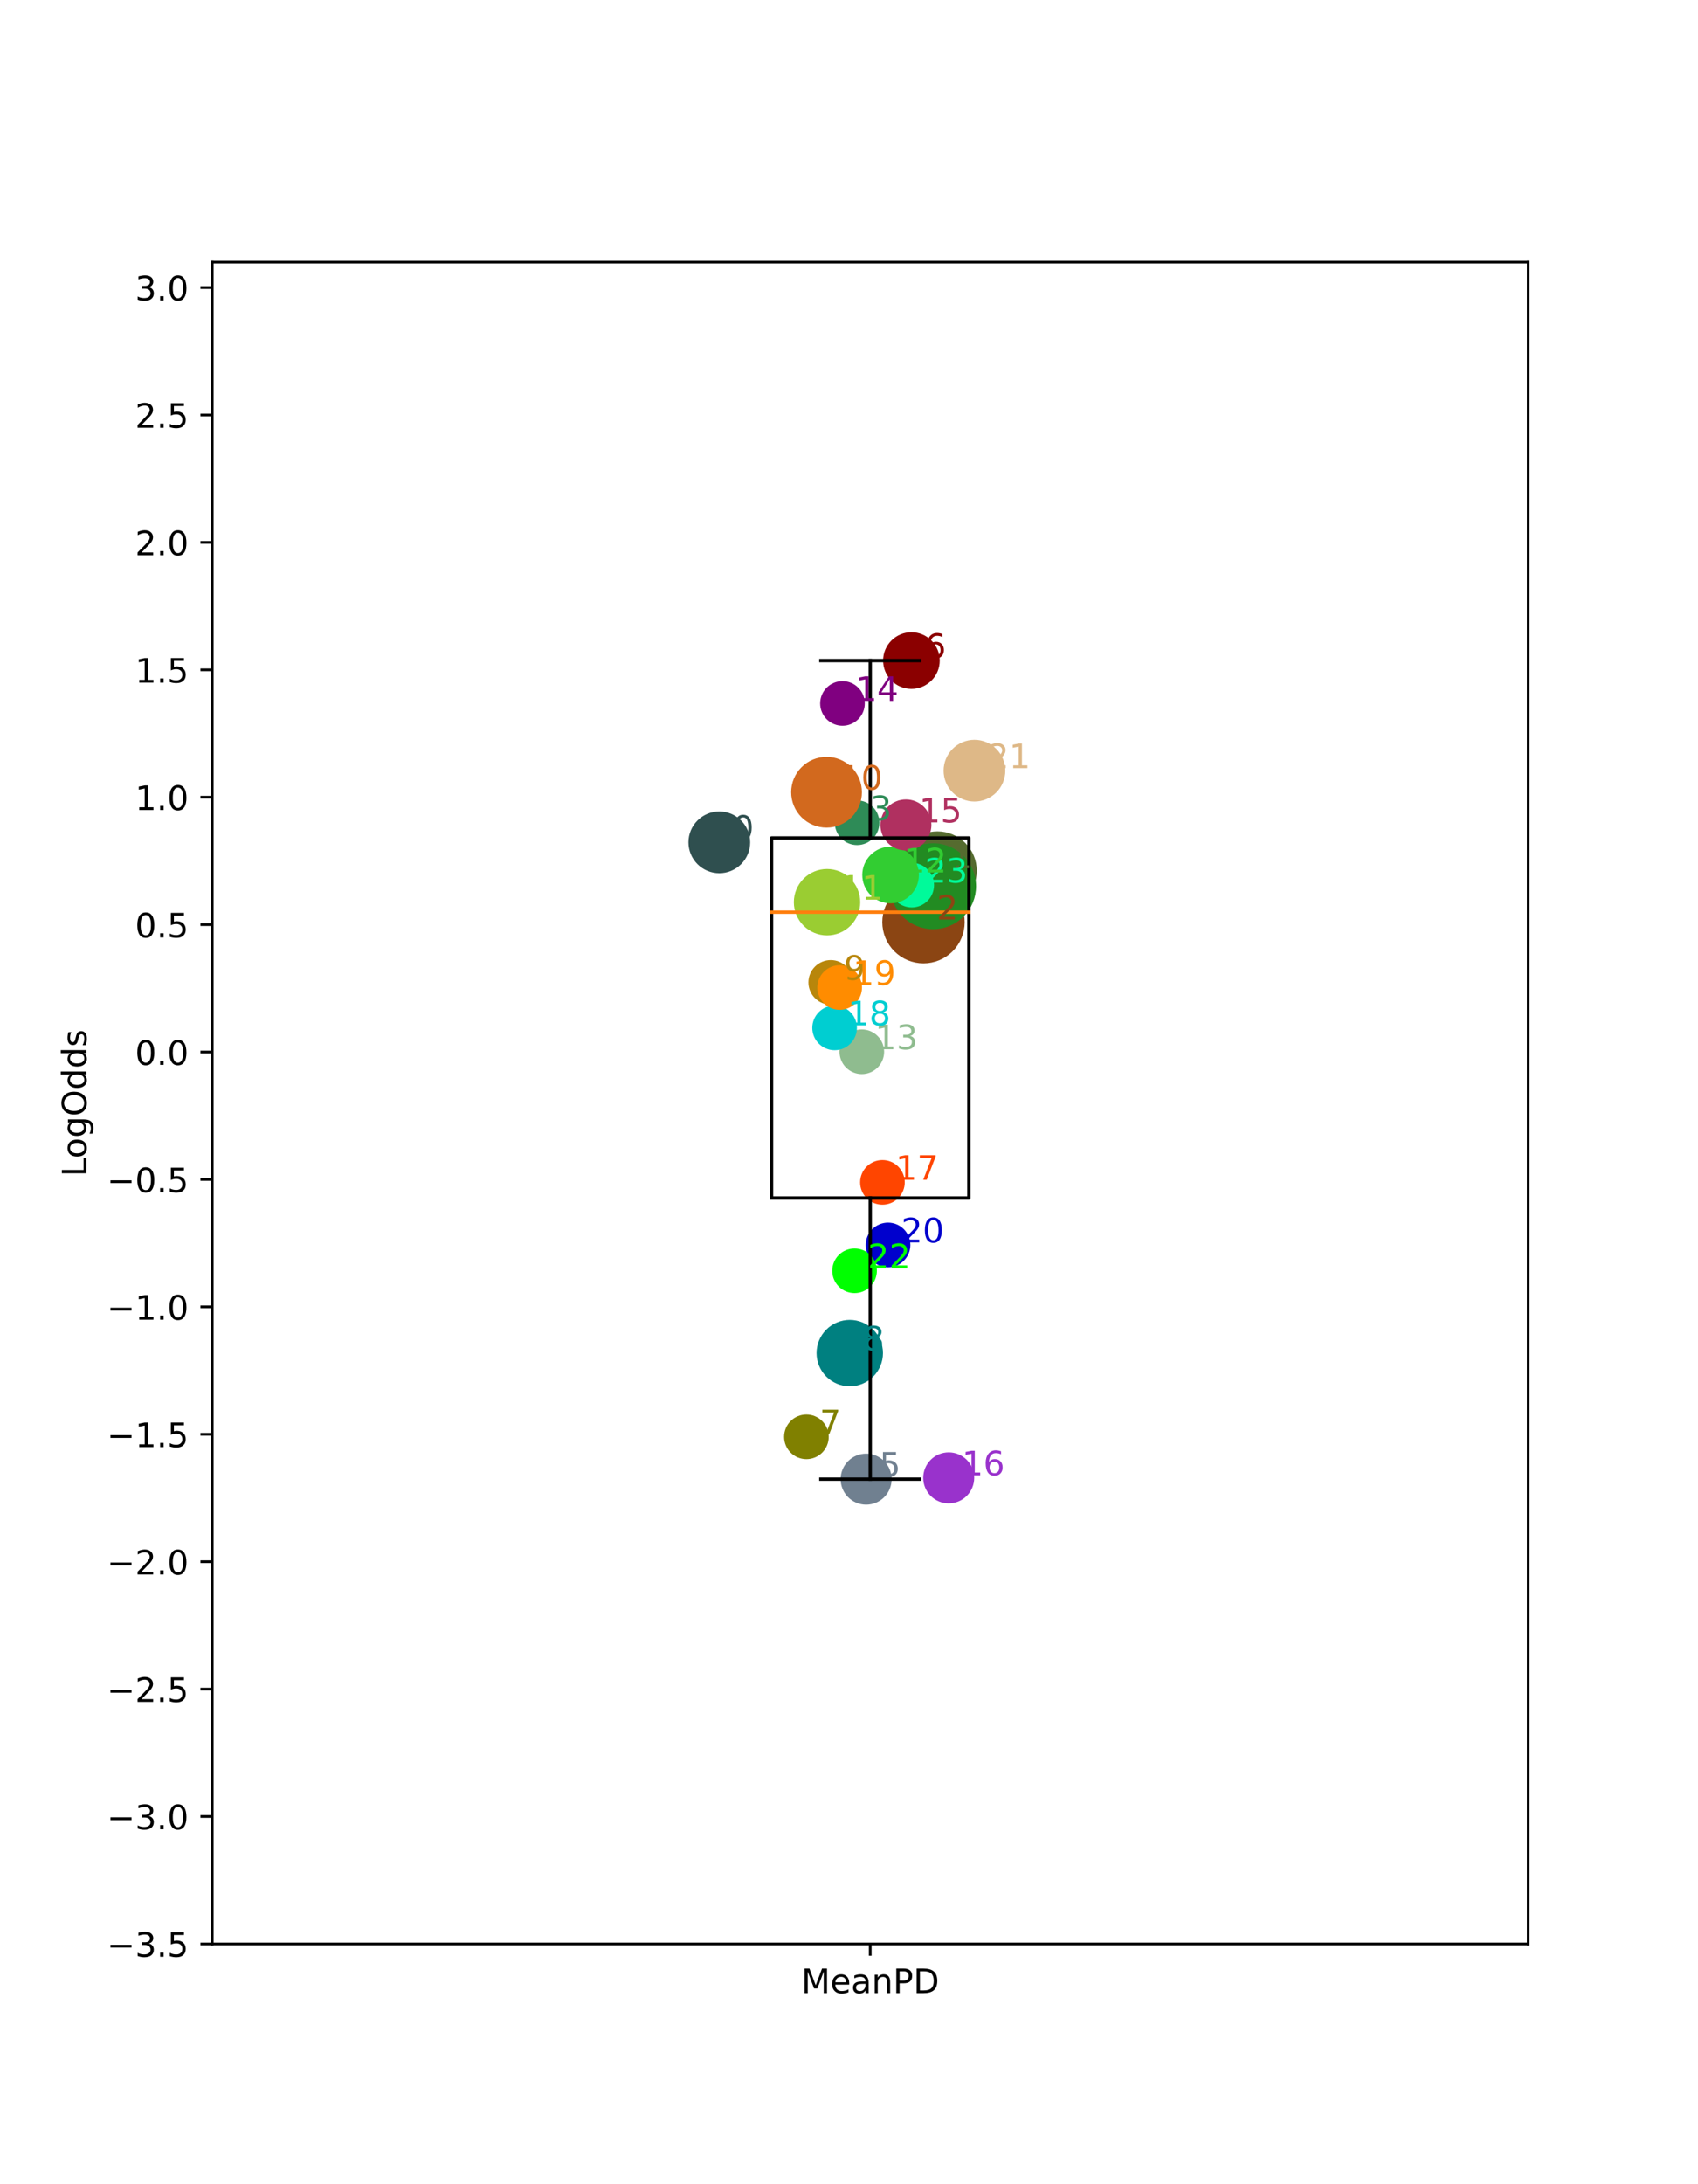 <?xml version="1.0" encoding="utf-8" standalone="no"?>
<!DOCTYPE svg PUBLIC "-//W3C//DTD SVG 1.1//EN"
  "http://www.w3.org/Graphics/SVG/1.1/DTD/svg11.dtd">
<!-- Created with matplotlib (https://matplotlib.org/) -->
<svg height="648pt" version="1.1" viewBox="0 0 504 648" width="504pt" xmlns="http://www.w3.org/2000/svg" xmlns:xlink="http://www.w3.org/1999/xlink">
 <defs>
  <style type="text/css">*{stroke-linecap:butt;stroke-linejoin:round;}</style>
 </defs>
 <g id="figure_1">
  <g id="patch_1">
   <path d="M 0 648 
L 504 648 
L 504 0 
L 0 0 
z
" style="fill:#ffffff;"/>
  </g>
  <g id="axes_1">
   <g id="patch_2">
    <path d="M 63 576.72 
L 453.6 576.72 
L 453.6 77.76 
L 63 77.76 
z
" style="fill:#ffffff;"/>
   </g>
   <g id="PathCollection_1">
    <path clip-path="url(#pca9f1f272a)" d="M 213.504 258.558 
C 215.8 258.558 218.003 257.645 219.627 256.021 
C 221.251 254.397 222.164 252.194 222.164 249.897 
C 222.164 247.601 221.251 245.398 219.627 243.774 
C 218.003 242.15 215.8 241.237 213.504 241.237 
C 211.207 241.237 209.004 242.15 207.38 243.774 
C 205.756 245.398 204.843 247.601 204.843 249.897 
C 204.843 252.194 205.756 254.397 207.38 256.021 
C 209.004 257.645 211.207 258.558 213.504 258.558 
z
" style="fill:#2f4f4f;stroke:#2f4f4f;"/>
    <path clip-path="url(#pca9f1f272a)" d="M 278.244 269.508 
C 281.21 269.508 284.054 268.33 286.15 266.234 
C 288.247 264.137 289.425 261.293 289.425 258.328 
C 289.425 255.363 288.247 252.519 286.15 250.422 
C 284.054 248.326 281.21 247.147 278.244 247.147 
C 275.279 247.147 272.435 248.326 270.339 250.422 
C 268.242 252.519 267.064 255.363 267.064 258.328 
C 267.064 261.293 268.242 264.137 270.339 266.234 
C 272.435 268.33 275.279 269.508 278.244 269.508 
z
" style="fill:#556b2f;stroke:#556b2f;"/>
    <path clip-path="url(#pca9f1f272a)" d="M 274.11 285.307 
C 277.22 285.307 280.202 284.072 282.401 281.873 
C 284.6 279.674 285.836 276.691 285.836 273.581 
C 285.836 270.471 284.6 267.489 282.401 265.29 
C 280.202 263.091 277.22 261.855 274.11 261.855 
C 271 261.855 268.017 263.091 265.818 265.29 
C 263.619 267.489 262.384 270.471 262.384 273.581 
C 262.384 276.691 263.619 279.674 265.818 281.873 
C 268.017 284.072 271 285.307 274.11 285.307 
z
" style="fill:#8b4513;stroke:#8b4513;"/>
    <path clip-path="url(#pca9f1f272a)" d="M 254.407 250.213 
C 256.031 250.213 257.588 249.568 258.737 248.42 
C 259.885 247.271 260.53 245.714 260.53 244.09 
C 260.53 242.466 259.885 240.908 258.737 239.76 
C 257.588 238.611 256.031 237.966 254.407 237.966 
C 252.783 237.966 251.225 238.611 250.077 239.76 
C 248.928 240.908 248.283 242.466 248.283 244.09 
C 248.283 245.714 248.928 247.271 250.077 248.42 
C 251.225 249.568 252.783 250.213 254.407 250.213 
z
" style="fill:#2e8b57;stroke:#2e8b57;"/>
    <path clip-path="url(#pca9f1f272a)" d="M 276.971 275.175 
C 280.219 275.175 283.334 273.884 285.631 271.588 
C 287.928 269.291 289.218 266.176 289.218 262.927 
C 289.218 259.679 287.928 256.564 285.631 254.267 
C 283.334 251.971 280.219 250.68 276.971 250.68 
C 273.723 250.68 270.607 251.971 268.31 254.267 
C 266.014 256.564 264.723 259.679 264.723 262.927 
C 264.723 266.176 266.014 269.291 268.31 271.588 
C 270.607 273.884 273.723 275.175 276.971 275.175 
z
" style="fill:#228b22;stroke:#228b22;"/>
    <path clip-path="url(#pca9f1f272a)" d="M 257.09 445.9 
C 258.966 445.9 260.764 445.155 262.09 443.829 
C 263.416 442.503 264.162 440.704 264.162 438.829 
C 264.162 436.953 263.416 435.155 262.09 433.829 
C 260.764 432.503 258.966 431.758 257.09 431.758 
C 255.215 431.758 253.416 432.503 252.09 433.829 
C 250.764 435.155 250.019 436.953 250.019 438.829 
C 250.019 440.704 250.764 442.503 252.09 443.829 
C 253.416 445.155 255.215 445.9 257.09 445.9 
z
" style="fill:#708090;stroke:#708090;"/>
    <path clip-path="url(#pca9f1f272a)" d="M 270.528 203.878 
C 272.624 203.878 274.635 203.045 276.118 201.563 
C 277.6 200.08 278.433 198.069 278.433 195.973 
C 278.433 193.876 277.6 191.865 276.118 190.383 
C 274.635 188.9 272.624 188.067 270.528 188.067 
C 268.431 188.067 266.42 188.9 264.938 190.383 
C 263.455 191.865 262.622 193.876 262.622 195.973 
C 262.622 198.069 263.455 200.08 264.938 201.563 
C 266.42 203.045 268.431 203.878 270.528 203.878 
z
" style="fill:#8b0000;stroke:#8b0000;"/>
    <path clip-path="url(#pca9f1f272a)" d="M 239.358 432.397 
C 240.982 432.397 242.54 431.752 243.688 430.603 
C 244.837 429.455 245.482 427.897 245.482 426.273 
C 245.482 424.649 244.837 423.091 243.688 421.943 
C 242.54 420.795 240.982 420.149 239.358 420.149 
C 237.734 420.149 236.176 420.795 235.028 421.943 
C 233.88 423.091 233.234 424.649 233.234 426.273 
C 233.234 427.897 233.88 429.455 235.028 430.603 
C 236.176 431.752 237.734 432.397 239.358 432.397 
z
" style="fill:#808000;stroke:#808000;"/>
    <path clip-path="url(#pca9f1f272a)" d="M 270.621 268.715 
C 272.245 268.715 273.803 268.07 274.952 266.921 
C 276.1 265.773 276.745 264.215 276.745 262.591 
C 276.745 260.967 276.1 259.409 274.952 258.261 
C 273.803 257.113 272.245 256.467 270.621 256.467 
C 268.997 256.467 267.44 257.113 266.291 258.261 
C 265.143 259.409 264.498 260.967 264.498 262.591 
C 264.498 264.215 265.143 265.773 266.291 266.921 
C 267.44 268.07 268.997 268.715 270.621 268.715 
z
" style="fill:#00fa9a;stroke:#00fa9a;"/>
    <path clip-path="url(#pca9f1f272a)" d="M 252.227 410.784 
C 254.708 410.784 257.088 409.799 258.842 408.045 
C 260.596 406.291 261.582 403.911 261.582 401.43 
C 261.582 398.95 260.596 396.57 258.842 394.816 
C 257.088 393.062 254.708 392.076 252.227 392.076 
C 249.747 392.076 247.367 393.062 245.613 394.816 
C 243.859 396.57 242.873 398.95 242.873 401.43 
C 242.873 403.911 243.859 406.291 245.613 408.045 
C 247.367 409.799 249.747 410.784 252.227 410.784 
z
" style="fill:#008080;stroke:#008080;"/>
    <path clip-path="url(#pca9f1f272a)" d="M 246.582 297.574 
C 248.206 297.574 249.764 296.929 250.912 295.781 
C 252.06 294.633 252.706 293.075 252.706 291.451 
C 252.706 289.827 252.06 288.269 250.912 287.121 
C 249.764 285.972 248.206 285.327 246.582 285.327 
C 244.958 285.327 243.4 285.972 242.252 287.121 
C 241.103 288.269 240.458 289.827 240.458 291.451 
C 240.458 293.075 241.103 294.633 242.252 295.781 
C 243.4 296.929 244.958 297.574 246.582 297.574 
z
" style="fill:#b8860b;stroke:#b8860b;"/>
    <path clip-path="url(#pca9f1f272a)" d="M 289.235 237.3 
C 291.532 237.3 293.735 236.387 295.359 234.763 
C 296.983 233.139 297.896 230.936 297.896 228.64 
C 297.896 226.343 296.983 224.14 295.359 222.516 
C 293.735 220.892 291.532 219.979 289.235 219.979 
C 286.939 219.979 284.736 220.892 283.112 222.516 
C 281.488 224.14 280.575 226.343 280.575 228.64 
C 280.575 230.936 281.488 233.139 283.112 234.763 
C 284.736 236.387 286.939 237.3 289.235 237.3 
z
" style="fill:#deb887;stroke:#deb887;"/>
    <path clip-path="url(#pca9f1f272a)" d="M 245.332 245.036 
C 247.984 245.036 250.528 243.982 252.403 242.107 
C 254.279 240.232 255.332 237.688 255.332 235.036 
C 255.332 232.384 254.279 229.84 252.403 227.965 
C 250.528 226.09 247.984 225.036 245.332 225.036 
C 242.68 225.036 240.136 226.09 238.261 227.965 
C 236.386 229.84 235.332 232.384 235.332 235.036 
C 235.332 237.688 236.386 240.232 238.261 242.107 
C 240.136 243.982 242.68 245.036 245.332 245.036 
z
" style="fill:#d2691e;stroke:#d2691e;"/>
    <path clip-path="url(#pca9f1f272a)" d="M 245.483 277.012 
C 247.964 277.012 250.343 276.027 252.097 274.272 
C 253.851 272.518 254.837 270.139 254.837 267.658 
C 254.837 265.177 253.851 262.798 252.097 261.044 
C 250.343 259.29 247.964 258.304 245.483 258.304 
C 243.002 258.304 240.623 259.29 238.868 261.044 
C 237.114 262.798 236.129 265.177 236.129 267.658 
C 236.129 270.139 237.114 272.518 238.868 274.272 
C 240.623 276.027 243.002 277.012 245.483 277.012 
z
" style="fill:#9acd32;stroke:#9acd32;"/>
    <path clip-path="url(#pca9f1f272a)" d="M 264.344 267.491 
C 266.441 267.491 268.452 266.658 269.934 265.175 
C 271.417 263.693 272.25 261.682 272.25 259.585 
C 272.25 257.488 271.417 255.477 269.934 253.995 
C 268.452 252.512 266.441 251.679 264.344 251.679 
C 262.248 251.679 260.237 252.512 258.754 253.995 
C 257.272 255.477 256.439 257.488 256.439 259.585 
C 256.439 261.682 257.272 263.693 258.754 265.175 
C 260.237 266.658 262.248 267.491 264.344 267.491 
z
" style="fill:#32cd32;stroke:#32cd32;"/>
    <path clip-path="url(#pca9f1f272a)" d="M 255.805 318.158 
C 257.429 318.158 258.987 317.513 260.135 316.364 
C 261.284 315.216 261.929 313.658 261.929 312.034 
C 261.929 310.41 261.284 308.852 260.135 307.704 
C 258.987 306.556 257.429 305.91 255.805 305.91 
C 254.181 305.91 252.624 306.556 251.475 307.704 
C 250.327 308.852 249.682 310.41 249.682 312.034 
C 249.682 313.658 250.327 315.216 251.475 316.364 
C 252.624 317.513 254.181 318.158 255.805 318.158 
z
" style="fill:#8fbc8f;stroke:#8fbc8f;"/>
    <path clip-path="url(#pca9f1f272a)" d="M 250.061 214.816 
C 251.685 214.816 253.243 214.171 254.392 213.022 
C 255.54 211.874 256.185 210.316 256.185 208.692 
C 256.185 207.068 255.54 205.51 254.392 204.362 
C 253.243 203.214 251.685 202.569 250.061 202.569 
C 248.437 202.569 246.88 203.214 245.731 204.362 
C 244.583 205.51 243.938 207.068 243.938 208.692 
C 243.938 210.316 244.583 211.874 245.731 213.022 
C 246.88 214.171 248.437 214.816 250.061 214.816 
z
" style="fill:#800080;stroke:#800080;"/>
    <path clip-path="url(#pca9f1f272a)" d="M 268.889 251.814 
C 270.764 251.814 272.563 251.069 273.889 249.743 
C 275.215 248.417 275.96 246.618 275.96 244.743 
C 275.96 242.868 275.215 241.069 273.889 239.743 
C 272.563 238.417 270.764 237.672 268.889 237.672 
C 267.014 237.672 265.215 238.417 263.889 239.743 
C 262.563 241.069 261.818 242.868 261.818 244.743 
C 261.818 246.618 262.563 248.417 263.889 249.743 
C 265.215 251.069 267.014 251.814 268.889 251.814 
z
" style="fill:#b03060;stroke:#b03060;"/>
    <path clip-path="url(#pca9f1f272a)" d="M 281.598 445.515 
C 283.474 445.515 285.272 444.77 286.598 443.444 
C 287.924 442.118 288.669 440.319 288.669 438.444 
C 288.669 436.568 287.924 434.77 286.598 433.444 
C 285.272 432.118 283.474 431.373 281.598 431.373 
C 279.723 431.373 277.924 432.118 276.598 433.444 
C 275.272 434.77 274.527 436.568 274.527 438.444 
C 274.527 440.319 275.272 442.118 276.598 443.444 
C 277.924 444.77 279.723 445.515 281.598 445.515 
z
" style="fill:#9932cc;stroke:#9932cc;"/>
    <path clip-path="url(#pca9f1f272a)" d="M 261.926 356.903 
C 263.55 356.903 265.108 356.257 266.256 355.109 
C 267.404 353.961 268.05 352.403 268.05 350.779 
C 268.05 349.155 267.404 347.597 266.256 346.449 
C 265.108 345.3 263.55 344.655 261.926 344.655 
C 260.302 344.655 258.744 345.3 257.596 346.449 
C 256.447 347.597 255.802 349.155 255.802 350.779 
C 255.802 352.403 256.447 353.961 257.596 355.109 
C 258.744 356.257 260.302 356.903 261.926 356.903 
z
" style="fill:#ff4500;stroke:#ff4500;"/>
    <path clip-path="url(#pca9f1f272a)" d="M 247.727 311.071 
C 249.351 311.071 250.909 310.426 252.057 309.278 
C 253.205 308.129 253.85 306.572 253.85 304.948 
C 253.85 303.324 253.205 301.766 252.057 300.617 
C 250.909 299.469 249.351 298.824 247.727 298.824 
C 246.103 298.824 244.545 299.469 243.397 300.617 
C 242.248 301.766 241.603 303.324 241.603 304.948 
C 241.603 306.572 242.248 308.129 243.397 309.278 
C 244.545 310.426 246.103 311.071 247.727 311.071 
z
" style="fill:#00ced1;stroke:#00ced1;"/>
    <path clip-path="url(#pca9f1f272a)" d="M 249.23 299.102 
C 250.854 299.102 252.411 298.457 253.56 297.309 
C 254.708 296.16 255.353 294.603 255.353 292.979 
C 255.353 291.355 254.708 289.797 253.56 288.649 
C 252.411 287.5 250.854 286.855 249.23 286.855 
C 247.606 286.855 246.048 287.5 244.9 288.649 
C 243.751 289.797 243.106 291.355 243.106 292.979 
C 243.106 294.603 243.751 296.16 244.9 297.309 
C 246.048 298.457 247.606 299.102 249.23 299.102 
z
" style="fill:#ff8c00;stroke:#ff8c00;"/>
    <path clip-path="url(#pca9f1f272a)" d="M 263.588 375.469 
C 265.212 375.469 266.77 374.824 267.918 373.676 
C 269.067 372.527 269.712 370.97 269.712 369.346 
C 269.712 367.722 269.067 366.164 267.918 365.015 
C 266.77 363.867 265.212 363.222 263.588 363.222 
C 261.964 363.222 260.407 363.867 259.258 365.015 
C 258.11 366.164 257.465 367.722 257.465 369.346 
C 257.465 370.97 258.11 372.527 259.258 373.676 
C 260.407 374.824 261.964 375.469 263.588 375.469 
z
" style="fill:#0000cd;stroke:#0000cd;"/>
    <path clip-path="url(#pca9f1f272a)" d="M 253.647 383.134 
C 255.271 383.134 256.829 382.489 257.977 381.34 
C 259.126 380.192 259.771 378.634 259.771 377.01 
C 259.771 375.386 259.126 373.828 257.977 372.68 
C 256.829 371.532 255.271 370.887 253.647 370.887 
C 252.023 370.887 250.465 371.532 249.317 372.68 
C 248.169 373.828 247.524 375.386 247.524 377.01 
C 247.524 378.634 248.169 380.192 249.317 381.34 
C 250.465 382.489 252.023 383.134 253.647 383.134 
z
" style="fill:#00ff00;stroke:#00ff00;"/>
   </g>
   <g id="matplotlib.axis_1">
    <g id="xtick_1">
     <g id="line2d_1">
      <defs>
       <path d="M 0 0 
L 0 3.5 
" id="m387a921b76" style="stroke:#000000;stroke-width:0.8;"/>
      </defs>
      <g>
       <use style="stroke:#000000;stroke-width:0.8;" x="258.3" xlink:href="#m387a921b76" y="576.72"/>
      </g>
     </g>
     <g id="text_1">
      <!-- MeanPD -->
      <g transform="translate(237.812 591.318)scale(0.1 -0.1)">
       <defs>
        <path d="M 9.812 72.906 
L 24.516 72.906 
L 43.109 23.297 
L 61.812 72.906 
L 76.516 72.906 
L 76.516 0 
L 66.891 0 
L 66.891 64.016 
L 48.094 14.016 
L 38.188 14.016 
L 19.391 64.016 
L 19.391 0 
L 9.812 0 
z
" id="DejaVuSans-77"/>
        <path d="M 56.203 29.594 
L 56.203 25.203 
L 14.891 25.203 
Q 15.484 15.922 20.484 11.062 
Q 25.484 6.203 34.422 6.203 
Q 39.594 6.203 44.453 7.469 
Q 49.312 8.734 54.109 11.281 
L 54.109 2.781 
Q 49.266 0.734 44.188 -0.344 
Q 39.109 -1.422 33.891 -1.422 
Q 20.797 -1.422 13.156 6.188 
Q 5.516 13.812 5.516 26.812 
Q 5.516 40.234 12.766 48.109 
Q 20.016 56 32.328 56 
Q 43.359 56 49.781 48.891 
Q 56.203 41.797 56.203 29.594 
z
M 47.219 32.234 
Q 47.125 39.594 43.094 43.984 
Q 39.062 48.391 32.422 48.391 
Q 24.906 48.391 20.391 44.141 
Q 15.875 39.891 15.188 32.172 
z
" id="DejaVuSans-101"/>
        <path d="M 34.281 27.484 
Q 23.391 27.484 19.188 25 
Q 14.984 22.516 14.984 16.5 
Q 14.984 11.719 18.141 8.906 
Q 21.297 6.109 26.703 6.109 
Q 34.188 6.109 38.703 11.406 
Q 43.219 16.703 43.219 25.484 
L 43.219 27.484 
z
M 52.203 31.203 
L 52.203 0 
L 43.219 0 
L 43.219 8.297 
Q 40.141 3.328 35.547 0.953 
Q 30.953 -1.422 24.312 -1.422 
Q 15.922 -1.422 10.953 3.297 
Q 6 8.016 6 15.922 
Q 6 25.141 12.172 29.828 
Q 18.359 34.516 30.609 34.516 
L 43.219 34.516 
L 43.219 35.406 
Q 43.219 41.609 39.141 45 
Q 35.062 48.391 27.688 48.391 
Q 23 48.391 18.547 47.266 
Q 14.109 46.141 10.016 43.891 
L 10.016 52.203 
Q 14.938 54.109 19.578 55.047 
Q 24.219 56 28.609 56 
Q 40.484 56 46.344 49.844 
Q 52.203 43.703 52.203 31.203 
z
" id="DejaVuSans-97"/>
        <path d="M 54.891 33.016 
L 54.891 0 
L 45.906 0 
L 45.906 32.719 
Q 45.906 40.484 42.875 44.328 
Q 39.844 48.188 33.797 48.188 
Q 26.516 48.188 22.312 43.547 
Q 18.109 38.922 18.109 30.906 
L 18.109 0 
L 9.078 0 
L 9.078 54.688 
L 18.109 54.688 
L 18.109 46.188 
Q 21.344 51.125 25.703 53.562 
Q 30.078 56 35.797 56 
Q 45.219 56 50.047 50.172 
Q 54.891 44.344 54.891 33.016 
z
" id="DejaVuSans-110"/>
        <path d="M 19.672 64.797 
L 19.672 37.406 
L 32.078 37.406 
Q 38.969 37.406 42.719 40.969 
Q 46.484 44.531 46.484 51.125 
Q 46.484 57.672 42.719 61.234 
Q 38.969 64.797 32.078 64.797 
z
M 9.812 72.906 
L 32.078 72.906 
Q 44.344 72.906 50.609 67.359 
Q 56.891 61.812 56.891 51.125 
Q 56.891 40.328 50.609 34.812 
Q 44.344 29.297 32.078 29.297 
L 19.672 29.297 
L 19.672 0 
L 9.812 0 
z
" id="DejaVuSans-80"/>
        <path d="M 19.672 64.797 
L 19.672 8.109 
L 31.594 8.109 
Q 46.688 8.109 53.688 14.938 
Q 60.688 21.781 60.688 36.531 
Q 60.688 51.172 53.688 57.984 
Q 46.688 64.797 31.594 64.797 
z
M 9.812 72.906 
L 30.078 72.906 
Q 51.266 72.906 61.172 64.094 
Q 71.094 55.281 71.094 36.531 
Q 71.094 17.672 61.125 8.828 
Q 51.172 0 30.078 0 
L 9.812 0 
z
" id="DejaVuSans-68"/>
       </defs>
       <use xlink:href="#DejaVuSans-77"/>
       <use x="86.279" xlink:href="#DejaVuSans-101"/>
       <use x="147.803" xlink:href="#DejaVuSans-97"/>
       <use x="209.082" xlink:href="#DejaVuSans-110"/>
       <use x="272.461" xlink:href="#DejaVuSans-80"/>
       <use x="332.764" xlink:href="#DejaVuSans-68"/>
      </g>
     </g>
    </g>
   </g>
   <g id="matplotlib.axis_2">
    <g id="ytick_1">
     <g id="line2d_2">
      <defs>
       <path d="M 0 0 
L -3.5 0 
" id="m0021090bb7" style="stroke:#000000;stroke-width:0.8;"/>
      </defs>
      <g>
       <use style="stroke:#000000;stroke-width:0.8;" x="63" xlink:href="#m0021090bb7" y="576.72"/>
      </g>
     </g>
     <g id="text_2">
      <!-- −3.5 -->
      <g transform="translate(31.717 580.519)scale(0.1 -0.1)">
       <defs>
        <path d="M 10.594 35.5 
L 73.188 35.5 
L 73.188 27.203 
L 10.594 27.203 
z
" id="DejaVuSans-8722"/>
        <path d="M 40.578 39.312 
Q 47.656 37.797 51.625 33 
Q 55.609 28.219 55.609 21.188 
Q 55.609 10.406 48.188 4.484 
Q 40.766 -1.422 27.094 -1.422 
Q 22.516 -1.422 17.656 -0.516 
Q 12.797 0.391 7.625 2.203 
L 7.625 11.719 
Q 11.719 9.328 16.594 8.109 
Q 21.484 6.891 26.812 6.891 
Q 36.078 6.891 40.938 10.547 
Q 45.797 14.203 45.797 21.188 
Q 45.797 27.641 41.281 31.266 
Q 36.766 34.906 28.719 34.906 
L 20.219 34.906 
L 20.219 43.016 
L 29.109 43.016 
Q 36.375 43.016 40.234 45.922 
Q 44.094 48.828 44.094 54.297 
Q 44.094 59.906 40.109 62.906 
Q 36.141 65.922 28.719 65.922 
Q 24.656 65.922 20.016 65.031 
Q 15.375 64.156 9.812 62.312 
L 9.812 71.094 
Q 15.438 72.656 20.344 73.438 
Q 25.25 74.219 29.594 74.219 
Q 40.828 74.219 47.359 69.109 
Q 53.906 64.016 53.906 55.328 
Q 53.906 49.266 50.438 45.094 
Q 46.969 40.922 40.578 39.312 
z
" id="DejaVuSans-51"/>
        <path d="M 10.688 12.406 
L 21 12.406 
L 21 0 
L 10.688 0 
z
" id="DejaVuSans-46"/>
        <path d="M 10.797 72.906 
L 49.516 72.906 
L 49.516 64.594 
L 19.828 64.594 
L 19.828 46.734 
Q 21.969 47.469 24.109 47.828 
Q 26.266 48.188 28.422 48.188 
Q 40.625 48.188 47.75 41.5 
Q 54.891 34.812 54.891 23.391 
Q 54.891 11.625 47.562 5.094 
Q 40.234 -1.422 26.906 -1.422 
Q 22.312 -1.422 17.547 -0.641 
Q 12.797 0.141 7.719 1.703 
L 7.719 11.625 
Q 12.109 9.234 16.797 8.062 
Q 21.484 6.891 26.703 6.891 
Q 35.156 6.891 40.078 11.328 
Q 45.016 15.766 45.016 23.391 
Q 45.016 31 40.078 35.438 
Q 35.156 39.891 26.703 39.891 
Q 22.75 39.891 18.812 39.016 
Q 14.891 38.141 10.797 36.281 
z
" id="DejaVuSans-53"/>
       </defs>
       <use xlink:href="#DejaVuSans-8722"/>
       <use x="83.789" xlink:href="#DejaVuSans-51"/>
       <use x="147.412" xlink:href="#DejaVuSans-46"/>
       <use x="179.199" xlink:href="#DejaVuSans-53"/>
      </g>
     </g>
    </g>
    <g id="ytick_2">
     <g id="line2d_3">
      <g>
       <use style="stroke:#000000;stroke-width:0.8;" x="63" xlink:href="#m0021090bb7" y="538.92"/>
      </g>
     </g>
     <g id="text_3">
      <!-- −3.0 -->
      <g transform="translate(31.717 542.719)scale(0.1 -0.1)">
       <defs>
        <path d="M 31.781 66.406 
Q 24.172 66.406 20.328 58.906 
Q 16.5 51.422 16.5 36.375 
Q 16.5 21.391 20.328 13.891 
Q 24.172 6.391 31.781 6.391 
Q 39.453 6.391 43.281 13.891 
Q 47.125 21.391 47.125 36.375 
Q 47.125 51.422 43.281 58.906 
Q 39.453 66.406 31.781 66.406 
z
M 31.781 74.219 
Q 44.047 74.219 50.516 64.516 
Q 56.984 54.828 56.984 36.375 
Q 56.984 17.969 50.516 8.266 
Q 44.047 -1.422 31.781 -1.422 
Q 19.531 -1.422 13.062 8.266 
Q 6.594 17.969 6.594 36.375 
Q 6.594 54.828 13.062 64.516 
Q 19.531 74.219 31.781 74.219 
z
" id="DejaVuSans-48"/>
       </defs>
       <use xlink:href="#DejaVuSans-8722"/>
       <use x="83.789" xlink:href="#DejaVuSans-51"/>
       <use x="147.412" xlink:href="#DejaVuSans-46"/>
       <use x="179.199" xlink:href="#DejaVuSans-48"/>
      </g>
     </g>
    </g>
    <g id="ytick_3">
     <g id="line2d_4">
      <g>
       <use style="stroke:#000000;stroke-width:0.8;" x="63" xlink:href="#m0021090bb7" y="501.12"/>
      </g>
     </g>
     <g id="text_4">
      <!-- −2.5 -->
      <g transform="translate(31.717 504.919)scale(0.1 -0.1)">
       <defs>
        <path d="M 19.188 8.297 
L 53.609 8.297 
L 53.609 0 
L 7.328 0 
L 7.328 8.297 
Q 12.938 14.109 22.625 23.891 
Q 32.328 33.688 34.812 36.531 
Q 39.547 41.844 41.422 45.531 
Q 43.312 49.219 43.312 52.781 
Q 43.312 58.594 39.234 62.25 
Q 35.156 65.922 28.609 65.922 
Q 23.969 65.922 18.812 64.312 
Q 13.672 62.703 7.812 59.422 
L 7.812 69.391 
Q 13.766 71.781 18.938 73 
Q 24.125 74.219 28.422 74.219 
Q 39.75 74.219 46.484 68.547 
Q 53.219 62.891 53.219 53.422 
Q 53.219 48.922 51.531 44.891 
Q 49.859 40.875 45.406 35.406 
Q 44.188 33.984 37.641 27.219 
Q 31.109 20.453 19.188 8.297 
z
" id="DejaVuSans-50"/>
       </defs>
       <use xlink:href="#DejaVuSans-8722"/>
       <use x="83.789" xlink:href="#DejaVuSans-50"/>
       <use x="147.412" xlink:href="#DejaVuSans-46"/>
       <use x="179.199" xlink:href="#DejaVuSans-53"/>
      </g>
     </g>
    </g>
    <g id="ytick_4">
     <g id="line2d_5">
      <g>
       <use style="stroke:#000000;stroke-width:0.8;" x="63" xlink:href="#m0021090bb7" y="463.32"/>
      </g>
     </g>
     <g id="text_5">
      <!-- −2.0 -->
      <g transform="translate(31.717 467.119)scale(0.1 -0.1)">
       <use xlink:href="#DejaVuSans-8722"/>
       <use x="83.789" xlink:href="#DejaVuSans-50"/>
       <use x="147.412" xlink:href="#DejaVuSans-46"/>
       <use x="179.199" xlink:href="#DejaVuSans-48"/>
      </g>
     </g>
    </g>
    <g id="ytick_5">
     <g id="line2d_6">
      <g>
       <use style="stroke:#000000;stroke-width:0.8;" x="63" xlink:href="#m0021090bb7" y="425.52"/>
      </g>
     </g>
     <g id="text_6">
      <!-- −1.5 -->
      <g transform="translate(31.717 429.319)scale(0.1 -0.1)">
       <defs>
        <path d="M 12.406 8.297 
L 28.516 8.297 
L 28.516 63.922 
L 10.984 60.406 
L 10.984 69.391 
L 28.422 72.906 
L 38.281 72.906 
L 38.281 8.297 
L 54.391 8.297 
L 54.391 0 
L 12.406 0 
z
" id="DejaVuSans-49"/>
       </defs>
       <use xlink:href="#DejaVuSans-8722"/>
       <use x="83.789" xlink:href="#DejaVuSans-49"/>
       <use x="147.412" xlink:href="#DejaVuSans-46"/>
       <use x="179.199" xlink:href="#DejaVuSans-53"/>
      </g>
     </g>
    </g>
    <g id="ytick_6">
     <g id="line2d_7">
      <g>
       <use style="stroke:#000000;stroke-width:0.8;" x="63" xlink:href="#m0021090bb7" y="387.72"/>
      </g>
     </g>
     <g id="text_7">
      <!-- −1.0 -->
      <g transform="translate(31.717 391.519)scale(0.1 -0.1)">
       <use xlink:href="#DejaVuSans-8722"/>
       <use x="83.789" xlink:href="#DejaVuSans-49"/>
       <use x="147.412" xlink:href="#DejaVuSans-46"/>
       <use x="179.199" xlink:href="#DejaVuSans-48"/>
      </g>
     </g>
    </g>
    <g id="ytick_7">
     <g id="line2d_8">
      <g>
       <use style="stroke:#000000;stroke-width:0.8;" x="63" xlink:href="#m0021090bb7" y="349.92"/>
      </g>
     </g>
     <g id="text_8">
      <!-- −0.5 -->
      <g transform="translate(31.717 353.719)scale(0.1 -0.1)">
       <use xlink:href="#DejaVuSans-8722"/>
       <use x="83.789" xlink:href="#DejaVuSans-48"/>
       <use x="147.412" xlink:href="#DejaVuSans-46"/>
       <use x="179.199" xlink:href="#DejaVuSans-53"/>
      </g>
     </g>
    </g>
    <g id="ytick_8">
     <g id="line2d_9">
      <g>
       <use style="stroke:#000000;stroke-width:0.8;" x="63" xlink:href="#m0021090bb7" y="312.12"/>
      </g>
     </g>
     <g id="text_9">
      <!-- 0.0 -->
      <g transform="translate(40.097 315.919)scale(0.1 -0.1)">
       <use xlink:href="#DejaVuSans-48"/>
       <use x="63.623" xlink:href="#DejaVuSans-46"/>
       <use x="95.41" xlink:href="#DejaVuSans-48"/>
      </g>
     </g>
    </g>
    <g id="ytick_9">
     <g id="line2d_10">
      <g>
       <use style="stroke:#000000;stroke-width:0.8;" x="63" xlink:href="#m0021090bb7" y="274.32"/>
      </g>
     </g>
     <g id="text_10">
      <!-- 0.5 -->
      <g transform="translate(40.097 278.119)scale(0.1 -0.1)">
       <use xlink:href="#DejaVuSans-48"/>
       <use x="63.623" xlink:href="#DejaVuSans-46"/>
       <use x="95.41" xlink:href="#DejaVuSans-53"/>
      </g>
     </g>
    </g>
    <g id="ytick_10">
     <g id="line2d_11">
      <g>
       <use style="stroke:#000000;stroke-width:0.8;" x="63" xlink:href="#m0021090bb7" y="236.52"/>
      </g>
     </g>
     <g id="text_11">
      <!-- 1.0 -->
      <g transform="translate(40.097 240.319)scale(0.1 -0.1)">
       <use xlink:href="#DejaVuSans-49"/>
       <use x="63.623" xlink:href="#DejaVuSans-46"/>
       <use x="95.41" xlink:href="#DejaVuSans-48"/>
      </g>
     </g>
    </g>
    <g id="ytick_11">
     <g id="line2d_12">
      <g>
       <use style="stroke:#000000;stroke-width:0.8;" x="63" xlink:href="#m0021090bb7" y="198.72"/>
      </g>
     </g>
     <g id="text_12">
      <!-- 1.5 -->
      <g transform="translate(40.097 202.519)scale(0.1 -0.1)">
       <use xlink:href="#DejaVuSans-49"/>
       <use x="63.623" xlink:href="#DejaVuSans-46"/>
       <use x="95.41" xlink:href="#DejaVuSans-53"/>
      </g>
     </g>
    </g>
    <g id="ytick_12">
     <g id="line2d_13">
      <g>
       <use style="stroke:#000000;stroke-width:0.8;" x="63" xlink:href="#m0021090bb7" y="160.92"/>
      </g>
     </g>
     <g id="text_13">
      <!-- 2.0 -->
      <g transform="translate(40.097 164.719)scale(0.1 -0.1)">
       <use xlink:href="#DejaVuSans-50"/>
       <use x="63.623" xlink:href="#DejaVuSans-46"/>
       <use x="95.41" xlink:href="#DejaVuSans-48"/>
      </g>
     </g>
    </g>
    <g id="ytick_13">
     <g id="line2d_14">
      <g>
       <use style="stroke:#000000;stroke-width:0.8;" x="63" xlink:href="#m0021090bb7" y="123.12"/>
      </g>
     </g>
     <g id="text_14">
      <!-- 2.5 -->
      <g transform="translate(40.097 126.919)scale(0.1 -0.1)">
       <use xlink:href="#DejaVuSans-50"/>
       <use x="63.623" xlink:href="#DejaVuSans-46"/>
       <use x="95.41" xlink:href="#DejaVuSans-53"/>
      </g>
     </g>
    </g>
    <g id="ytick_14">
     <g id="line2d_15">
      <g>
       <use style="stroke:#000000;stroke-width:0.8;" x="63" xlink:href="#m0021090bb7" y="85.32"/>
      </g>
     </g>
     <g id="text_15">
      <!-- 3.0 -->
      <g transform="translate(40.097 89.119)scale(0.1 -0.1)">
       <use xlink:href="#DejaVuSans-51"/>
       <use x="63.623" xlink:href="#DejaVuSans-46"/>
       <use x="95.41" xlink:href="#DejaVuSans-48"/>
      </g>
     </g>
    </g>
    <g id="text_16">
     <!-- LogOdds -->
     <g transform="translate(25.637 349.061)rotate(-90)scale(0.1 -0.1)">
      <defs>
       <path d="M 9.812 72.906 
L 19.672 72.906 
L 19.672 8.297 
L 55.172 8.297 
L 55.172 0 
L 9.812 0 
z
" id="DejaVuSans-76"/>
       <path d="M 30.609 48.391 
Q 23.391 48.391 19.188 42.75 
Q 14.984 37.109 14.984 27.297 
Q 14.984 17.484 19.156 11.844 
Q 23.344 6.203 30.609 6.203 
Q 37.797 6.203 41.984 11.859 
Q 46.188 17.531 46.188 27.297 
Q 46.188 37.016 41.984 42.703 
Q 37.797 48.391 30.609 48.391 
z
M 30.609 56 
Q 42.328 56 49.016 48.375 
Q 55.719 40.766 55.719 27.297 
Q 55.719 13.875 49.016 6.219 
Q 42.328 -1.422 30.609 -1.422 
Q 18.844 -1.422 12.172 6.219 
Q 5.516 13.875 5.516 27.297 
Q 5.516 40.766 12.172 48.375 
Q 18.844 56 30.609 56 
z
" id="DejaVuSans-111"/>
       <path d="M 45.406 27.984 
Q 45.406 37.75 41.375 43.109 
Q 37.359 48.484 30.078 48.484 
Q 22.859 48.484 18.828 43.109 
Q 14.797 37.75 14.797 27.984 
Q 14.797 18.266 18.828 12.891 
Q 22.859 7.516 30.078 7.516 
Q 37.359 7.516 41.375 12.891 
Q 45.406 18.266 45.406 27.984 
z
M 54.391 6.781 
Q 54.391 -7.172 48.188 -13.984 
Q 42 -20.797 29.203 -20.797 
Q 24.469 -20.797 20.266 -20.094 
Q 16.062 -19.391 12.109 -17.922 
L 12.109 -9.188 
Q 16.062 -11.328 19.922 -12.344 
Q 23.781 -13.375 27.781 -13.375 
Q 36.625 -13.375 41.016 -8.766 
Q 45.406 -4.156 45.406 5.172 
L 45.406 9.625 
Q 42.625 4.781 38.281 2.391 
Q 33.938 0 27.875 0 
Q 17.828 0 11.672 7.656 
Q 5.516 15.328 5.516 27.984 
Q 5.516 40.672 11.672 48.328 
Q 17.828 56 27.875 56 
Q 33.938 56 38.281 53.609 
Q 42.625 51.219 45.406 46.391 
L 45.406 54.688 
L 54.391 54.688 
z
" id="DejaVuSans-103"/>
       <path d="M 39.406 66.219 
Q 28.656 66.219 22.328 58.203 
Q 16.016 50.203 16.016 36.375 
Q 16.016 22.609 22.328 14.594 
Q 28.656 6.594 39.406 6.594 
Q 50.141 6.594 56.422 14.594 
Q 62.703 22.609 62.703 36.375 
Q 62.703 50.203 56.422 58.203 
Q 50.141 66.219 39.406 66.219 
z
M 39.406 74.219 
Q 54.734 74.219 63.906 63.938 
Q 73.094 53.656 73.094 36.375 
Q 73.094 19.141 63.906 8.859 
Q 54.734 -1.422 39.406 -1.422 
Q 24.031 -1.422 14.812 8.828 
Q 5.609 19.094 5.609 36.375 
Q 5.609 53.656 14.812 63.938 
Q 24.031 74.219 39.406 74.219 
z
" id="DejaVuSans-79"/>
       <path d="M 45.406 46.391 
L 45.406 75.984 
L 54.391 75.984 
L 54.391 0 
L 45.406 0 
L 45.406 8.203 
Q 42.578 3.328 38.25 0.953 
Q 33.938 -1.422 27.875 -1.422 
Q 17.969 -1.422 11.734 6.484 
Q 5.516 14.406 5.516 27.297 
Q 5.516 40.188 11.734 48.094 
Q 17.969 56 27.875 56 
Q 33.938 56 38.25 53.625 
Q 42.578 51.266 45.406 46.391 
z
M 14.797 27.297 
Q 14.797 17.391 18.875 11.75 
Q 22.953 6.109 30.078 6.109 
Q 37.203 6.109 41.297 11.75 
Q 45.406 17.391 45.406 27.297 
Q 45.406 37.203 41.297 42.844 
Q 37.203 48.484 30.078 48.484 
Q 22.953 48.484 18.875 42.844 
Q 14.797 37.203 14.797 27.297 
z
" id="DejaVuSans-100"/>
       <path d="M 44.281 53.078 
L 44.281 44.578 
Q 40.484 46.531 36.375 47.5 
Q 32.281 48.484 27.875 48.484 
Q 21.188 48.484 17.844 46.438 
Q 14.5 44.391 14.5 40.281 
Q 14.5 37.156 16.891 35.375 
Q 19.281 33.594 26.516 31.984 
L 29.594 31.297 
Q 39.156 29.25 43.188 25.516 
Q 47.219 21.781 47.219 15.094 
Q 47.219 7.469 41.188 3.016 
Q 35.156 -1.422 24.609 -1.422 
Q 20.219 -1.422 15.453 -0.562 
Q 10.688 0.297 5.422 2 
L 5.422 11.281 
Q 10.406 8.688 15.234 7.391 
Q 20.062 6.109 24.812 6.109 
Q 31.156 6.109 34.562 8.281 
Q 37.984 10.453 37.984 14.406 
Q 37.984 18.062 35.516 20.016 
Q 33.062 21.969 24.703 23.781 
L 21.578 24.516 
Q 13.234 26.266 9.516 29.906 
Q 5.812 33.547 5.812 39.891 
Q 5.812 47.609 11.281 51.797 
Q 16.75 56 26.812 56 
Q 31.781 56 36.172 55.266 
Q 40.578 54.547 44.281 53.078 
z
" id="DejaVuSans-115"/>
      </defs>
      <use xlink:href="#DejaVuSans-76"/>
      <use x="53.963" xlink:href="#DejaVuSans-111"/>
      <use x="115.145" xlink:href="#DejaVuSans-103"/>
      <use x="178.621" xlink:href="#DejaVuSans-79"/>
      <use x="257.332" xlink:href="#DejaVuSans-100"/>
      <use x="320.809" xlink:href="#DejaVuSans-100"/>
      <use x="384.285" xlink:href="#DejaVuSans-115"/>
     </g>
    </g>
   </g>
   <g id="line2d_16">
    <path clip-path="url(#pca9f1f272a)" d="M 229.005 355.421 
L 287.595 355.421 
L 287.595 248.609 
L 229.005 248.609 
L 229.005 355.421 
" style="fill:none;stroke:#000000;stroke-linecap:square;"/>
   </g>
   <g id="line2d_17">
    <path clip-path="url(#pca9f1f272a)" d="M 258.3 355.421 
L 258.3 438.829 
" style="fill:none;stroke:#000000;stroke-linecap:square;"/>
   </g>
   <g id="line2d_18">
    <path clip-path="url(#pca9f1f272a)" d="M 258.3 248.609 
L 258.3 195.973 
" style="fill:none;stroke:#000000;stroke-linecap:square;"/>
   </g>
   <g id="line2d_19">
    <path clip-path="url(#pca9f1f272a)" d="M 243.653 438.829 
L 272.947 438.829 
" style="fill:none;stroke:#000000;stroke-linecap:square;"/>
   </g>
   <g id="line2d_20">
    <path clip-path="url(#pca9f1f272a)" d="M 243.653 195.973 
L 272.947 195.973 
" style="fill:none;stroke:#000000;stroke-linecap:square;"/>
   </g>
   <g id="line2d_21">
    <path clip-path="url(#pca9f1f272a)" d="M 229.005 270.62 
L 287.595 270.62 
" style="fill:none;stroke:#ff7f0e;stroke-linecap:square;"/>
   </g>
   <g id="patch_3">
    <path d="M 63 576.72 
L 63 77.76 
" style="fill:none;stroke:#000000;stroke-linecap:square;stroke-linejoin:miter;stroke-width:0.8;"/>
   </g>
   <g id="patch_4">
    <path d="M 453.6 576.72 
L 453.6 77.76 
" style="fill:none;stroke:#000000;stroke-linecap:square;stroke-linejoin:miter;stroke-width:0.8;"/>
   </g>
   <g id="patch_5">
    <path d="M 63 576.72 
L 453.6 576.72 
" style="fill:none;stroke:#000000;stroke-linecap:square;stroke-linejoin:miter;stroke-width:0.8;"/>
   </g>
   <g id="patch_6">
    <path d="M 63 77.76 
L 453.6 77.76 
" style="fill:none;stroke:#000000;stroke-linecap:square;stroke-linejoin:miter;stroke-width:0.8;"/>
   </g>
   <g id="text_17">
    <!-- 0 -->
    <g style="fill:#2f4f4f;" transform="translate(217.41 249.141)scale(0.1 -0.1)">
     <use xlink:href="#DejaVuSans-48"/>
    </g>
   </g>
   <g id="text_18">
    <!-- 1 -->
    <g style="fill:#556b2f;" transform="translate(282.15 257.572)scale(0.1 -0.1)">
     <use xlink:href="#DejaVuSans-49"/>
    </g>
   </g>
   <g id="text_19">
    <!-- 2 -->
    <g style="fill:#8b4513;" transform="translate(278.016 272.825)scale(0.1 -0.1)">
     <use xlink:href="#DejaVuSans-50"/>
    </g>
   </g>
   <g id="text_20">
    <!-- 3 -->
    <g style="fill:#2e8b57;" transform="translate(258.313 243.334)scale(0.1 -0.1)">
     <use xlink:href="#DejaVuSans-51"/>
    </g>
   </g>
   <g id="text_21">
    <!-- 4 -->
    <g style="fill:#228b22;" transform="translate(280.877 262.171)scale(0.1 -0.1)">
     <defs>
      <path d="M 37.797 64.312 
L 12.891 25.391 
L 37.797 25.391 
z
M 35.203 72.906 
L 47.609 72.906 
L 47.609 25.391 
L 58.016 25.391 
L 58.016 17.188 
L 47.609 17.188 
L 47.609 0 
L 37.797 0 
L 37.797 17.188 
L 4.891 17.188 
L 4.891 26.703 
z
" id="DejaVuSans-52"/>
     </defs>
     <use xlink:href="#DejaVuSans-52"/>
    </g>
   </g>
   <g id="text_22">
    <!-- 5 -->
    <g style="fill:#708090;" transform="translate(260.996 438.073)scale(0.1 -0.1)">
     <use xlink:href="#DejaVuSans-53"/>
    </g>
   </g>
   <g id="text_23">
    <!-- 6 -->
    <g style="fill:#8b0000;" transform="translate(274.434 195.217)scale(0.1 -0.1)">
     <defs>
      <path d="M 33.016 40.375 
Q 26.375 40.375 22.484 35.828 
Q 18.609 31.297 18.609 23.391 
Q 18.609 15.531 22.484 10.953 
Q 26.375 6.391 33.016 6.391 
Q 39.656 6.391 43.531 10.953 
Q 47.406 15.531 47.406 23.391 
Q 47.406 31.297 43.531 35.828 
Q 39.656 40.375 33.016 40.375 
z
M 52.594 71.297 
L 52.594 62.312 
Q 48.875 64.062 45.094 64.984 
Q 41.312 65.922 37.594 65.922 
Q 27.828 65.922 22.672 59.328 
Q 17.531 52.734 16.797 39.406 
Q 19.672 43.656 24.016 45.922 
Q 28.375 48.188 33.594 48.188 
Q 44.578 48.188 50.953 41.516 
Q 57.328 34.859 57.328 23.391 
Q 57.328 12.156 50.688 5.359 
Q 44.047 -1.422 33.016 -1.422 
Q 20.359 -1.422 13.672 8.266 
Q 6.984 17.969 6.984 36.375 
Q 6.984 53.656 15.188 63.938 
Q 23.391 74.219 37.203 74.219 
Q 40.922 74.219 44.703 73.484 
Q 48.484 72.75 52.594 71.297 
z
" id="DejaVuSans-54"/>
     </defs>
     <use xlink:href="#DejaVuSans-54"/>
    </g>
   </g>
   <g id="text_24">
    <!-- 7 -->
    <g style="fill:#808000;" transform="translate(243.264 425.517)scale(0.1 -0.1)">
     <defs>
      <path d="M 8.203 72.906 
L 55.078 72.906 
L 55.078 68.703 
L 28.609 0 
L 18.312 0 
L 43.219 64.594 
L 8.203 64.594 
z
" id="DejaVuSans-55"/>
     </defs>
     <use xlink:href="#DejaVuSans-55"/>
    </g>
   </g>
   <g id="text_25">
    <!-- 23 -->
    <g style="fill:#00fa9a;" transform="translate(274.527 261.835)scale(0.1 -0.1)">
     <use xlink:href="#DejaVuSans-50"/>
     <use x="63.623" xlink:href="#DejaVuSans-51"/>
    </g>
   </g>
   <g id="text_26">
    <!-- 8 -->
    <g style="fill:#008080;" transform="translate(256.133 400.674)scale(0.1 -0.1)">
     <defs>
      <path d="M 31.781 34.625 
Q 24.75 34.625 20.719 30.859 
Q 16.703 27.094 16.703 20.516 
Q 16.703 13.922 20.719 10.156 
Q 24.75 6.391 31.781 6.391 
Q 38.812 6.391 42.859 10.172 
Q 46.922 13.969 46.922 20.516 
Q 46.922 27.094 42.891 30.859 
Q 38.875 34.625 31.781 34.625 
z
M 21.922 38.812 
Q 15.578 40.375 12.031 44.719 
Q 8.5 49.078 8.5 55.328 
Q 8.5 64.062 14.719 69.141 
Q 20.953 74.219 31.781 74.219 
Q 42.672 74.219 48.875 69.141 
Q 55.078 64.062 55.078 55.328 
Q 55.078 49.078 51.531 44.719 
Q 48 40.375 41.703 38.812 
Q 48.828 37.156 52.797 32.312 
Q 56.781 27.484 56.781 20.516 
Q 56.781 9.906 50.312 4.234 
Q 43.844 -1.422 31.781 -1.422 
Q 19.734 -1.422 13.25 4.234 
Q 6.781 9.906 6.781 20.516 
Q 6.781 27.484 10.781 32.312 
Q 14.797 37.156 21.922 38.812 
z
M 18.312 54.391 
Q 18.312 48.734 21.844 45.562 
Q 25.391 42.391 31.781 42.391 
Q 38.141 42.391 41.719 45.562 
Q 45.312 48.734 45.312 54.391 
Q 45.312 60.062 41.719 63.234 
Q 38.141 66.406 31.781 66.406 
Q 25.391 66.406 21.844 63.234 
Q 18.312 60.062 18.312 54.391 
z
" id="DejaVuSans-56"/>
     </defs>
     <use xlink:href="#DejaVuSans-56"/>
    </g>
   </g>
   <g id="text_27">
    <!-- 9 -->
    <g style="fill:#b8860b;" transform="translate(250.488 290.695)scale(0.1 -0.1)">
     <defs>
      <path d="M 10.984 1.516 
L 10.984 10.5 
Q 14.703 8.734 18.5 7.812 
Q 22.312 6.891 25.984 6.891 
Q 35.75 6.891 40.891 13.453 
Q 46.047 20.016 46.781 33.406 
Q 43.953 29.203 39.594 26.953 
Q 35.25 24.703 29.984 24.703 
Q 19.047 24.703 12.672 31.312 
Q 6.297 37.938 6.297 49.422 
Q 6.297 60.641 12.938 67.422 
Q 19.578 74.219 30.609 74.219 
Q 43.266 74.219 49.922 64.516 
Q 56.594 54.828 56.594 36.375 
Q 56.594 19.141 48.406 8.859 
Q 40.234 -1.422 26.422 -1.422 
Q 22.703 -1.422 18.891 -0.688 
Q 15.094 0.047 10.984 1.516 
z
M 30.609 32.422 
Q 37.25 32.422 41.125 36.953 
Q 45.016 41.5 45.016 49.422 
Q 45.016 57.281 41.125 61.844 
Q 37.25 66.406 30.609 66.406 
Q 23.969 66.406 20.094 61.844 
Q 16.219 57.281 16.219 49.422 
Q 16.219 41.5 20.094 36.953 
Q 23.969 32.422 30.609 32.422 
z
" id="DejaVuSans-57"/>
     </defs>
     <use xlink:href="#DejaVuSans-57"/>
    </g>
   </g>
   <g id="text_28">
    <!-- 21 -->
    <g style="fill:#deb887;" transform="translate(293.141 227.884)scale(0.1 -0.1)">
     <use xlink:href="#DejaVuSans-50"/>
     <use x="63.623" xlink:href="#DejaVuSans-49"/>
    </g>
   </g>
   <g id="text_29">
    <!-- 10 -->
    <g style="fill:#d2691e;" transform="translate(249.238 234.28)scale(0.1 -0.1)">
     <use xlink:href="#DejaVuSans-49"/>
     <use x="63.623" xlink:href="#DejaVuSans-48"/>
    </g>
   </g>
   <g id="text_30">
    <!-- 11 -->
    <g style="fill:#9acd32;" transform="translate(249.389 266.902)scale(0.1 -0.1)">
     <use xlink:href="#DejaVuSans-49"/>
     <use x="63.623" xlink:href="#DejaVuSans-49"/>
    </g>
   </g>
   <g id="text_31">
    <!-- 12 -->
    <g style="fill:#32cd32;" transform="translate(268.25 258.829)scale(0.1 -0.1)">
     <use xlink:href="#DejaVuSans-49"/>
     <use x="63.623" xlink:href="#DejaVuSans-50"/>
    </g>
   </g>
   <g id="text_32">
    <!-- 13 -->
    <g style="fill:#8fbc8f;" transform="translate(259.711 311.278)scale(0.1 -0.1)">
     <use xlink:href="#DejaVuSans-49"/>
     <use x="63.623" xlink:href="#DejaVuSans-51"/>
    </g>
   </g>
   <g id="text_33">
    <!-- 14 -->
    <g style="fill:#800080;" transform="translate(253.967 207.936)scale(0.1 -0.1)">
     <use xlink:href="#DejaVuSans-49"/>
     <use x="63.623" xlink:href="#DejaVuSans-52"/>
    </g>
   </g>
   <g id="text_34">
    <!-- 15 -->
    <g style="fill:#b03060;" transform="translate(272.795 243.987)scale(0.1 -0.1)">
     <use xlink:href="#DejaVuSans-49"/>
     <use x="63.623" xlink:href="#DejaVuSans-53"/>
    </g>
   </g>
   <g id="text_35">
    <!-- 16 -->
    <g style="fill:#9932cc;" transform="translate(285.504 437.688)scale(0.1 -0.1)">
     <use xlink:href="#DejaVuSans-49"/>
     <use x="63.623" xlink:href="#DejaVuSans-54"/>
    </g>
   </g>
   <g id="text_36">
    <!-- 17 -->
    <g style="fill:#ff4500;" transform="translate(265.832 350.023)scale(0.1 -0.1)">
     <use xlink:href="#DejaVuSans-49"/>
     <use x="63.623" xlink:href="#DejaVuSans-55"/>
    </g>
   </g>
   <g id="text_37">
    <!-- 18 -->
    <g style="fill:#00ced1;" transform="translate(251.633 304.192)scale(0.1 -0.1)">
     <use xlink:href="#DejaVuSans-49"/>
     <use x="63.623" xlink:href="#DejaVuSans-56"/>
    </g>
   </g>
   <g id="text_38">
    <!-- 19 -->
    <g style="fill:#ff8c00;" transform="translate(253.136 292.223)scale(0.1 -0.1)">
     <use xlink:href="#DejaVuSans-49"/>
     <use x="63.623" xlink:href="#DejaVuSans-57"/>
    </g>
   </g>
   <g id="text_39">
    <!-- 20 -->
    <g style="fill:#0000cd;" transform="translate(267.494 368.59)scale(0.1 -0.1)">
     <use xlink:href="#DejaVuSans-50"/>
     <use x="63.623" xlink:href="#DejaVuSans-48"/>
    </g>
   </g>
   <g id="text_40">
    <!-- 22 -->
    <g style="fill:#00ff00;" transform="translate(257.553 376.254)scale(0.1 -0.1)">
     <use xlink:href="#DejaVuSans-50"/>
     <use x="63.623" xlink:href="#DejaVuSans-50"/>
    </g>
   </g>
  </g>
 </g>
 <defs>
  <clipPath id="pca9f1f272a">
   <rect height="498.96" width="390.6" x="63" y="77.76"/>
  </clipPath>
 </defs>
</svg>
